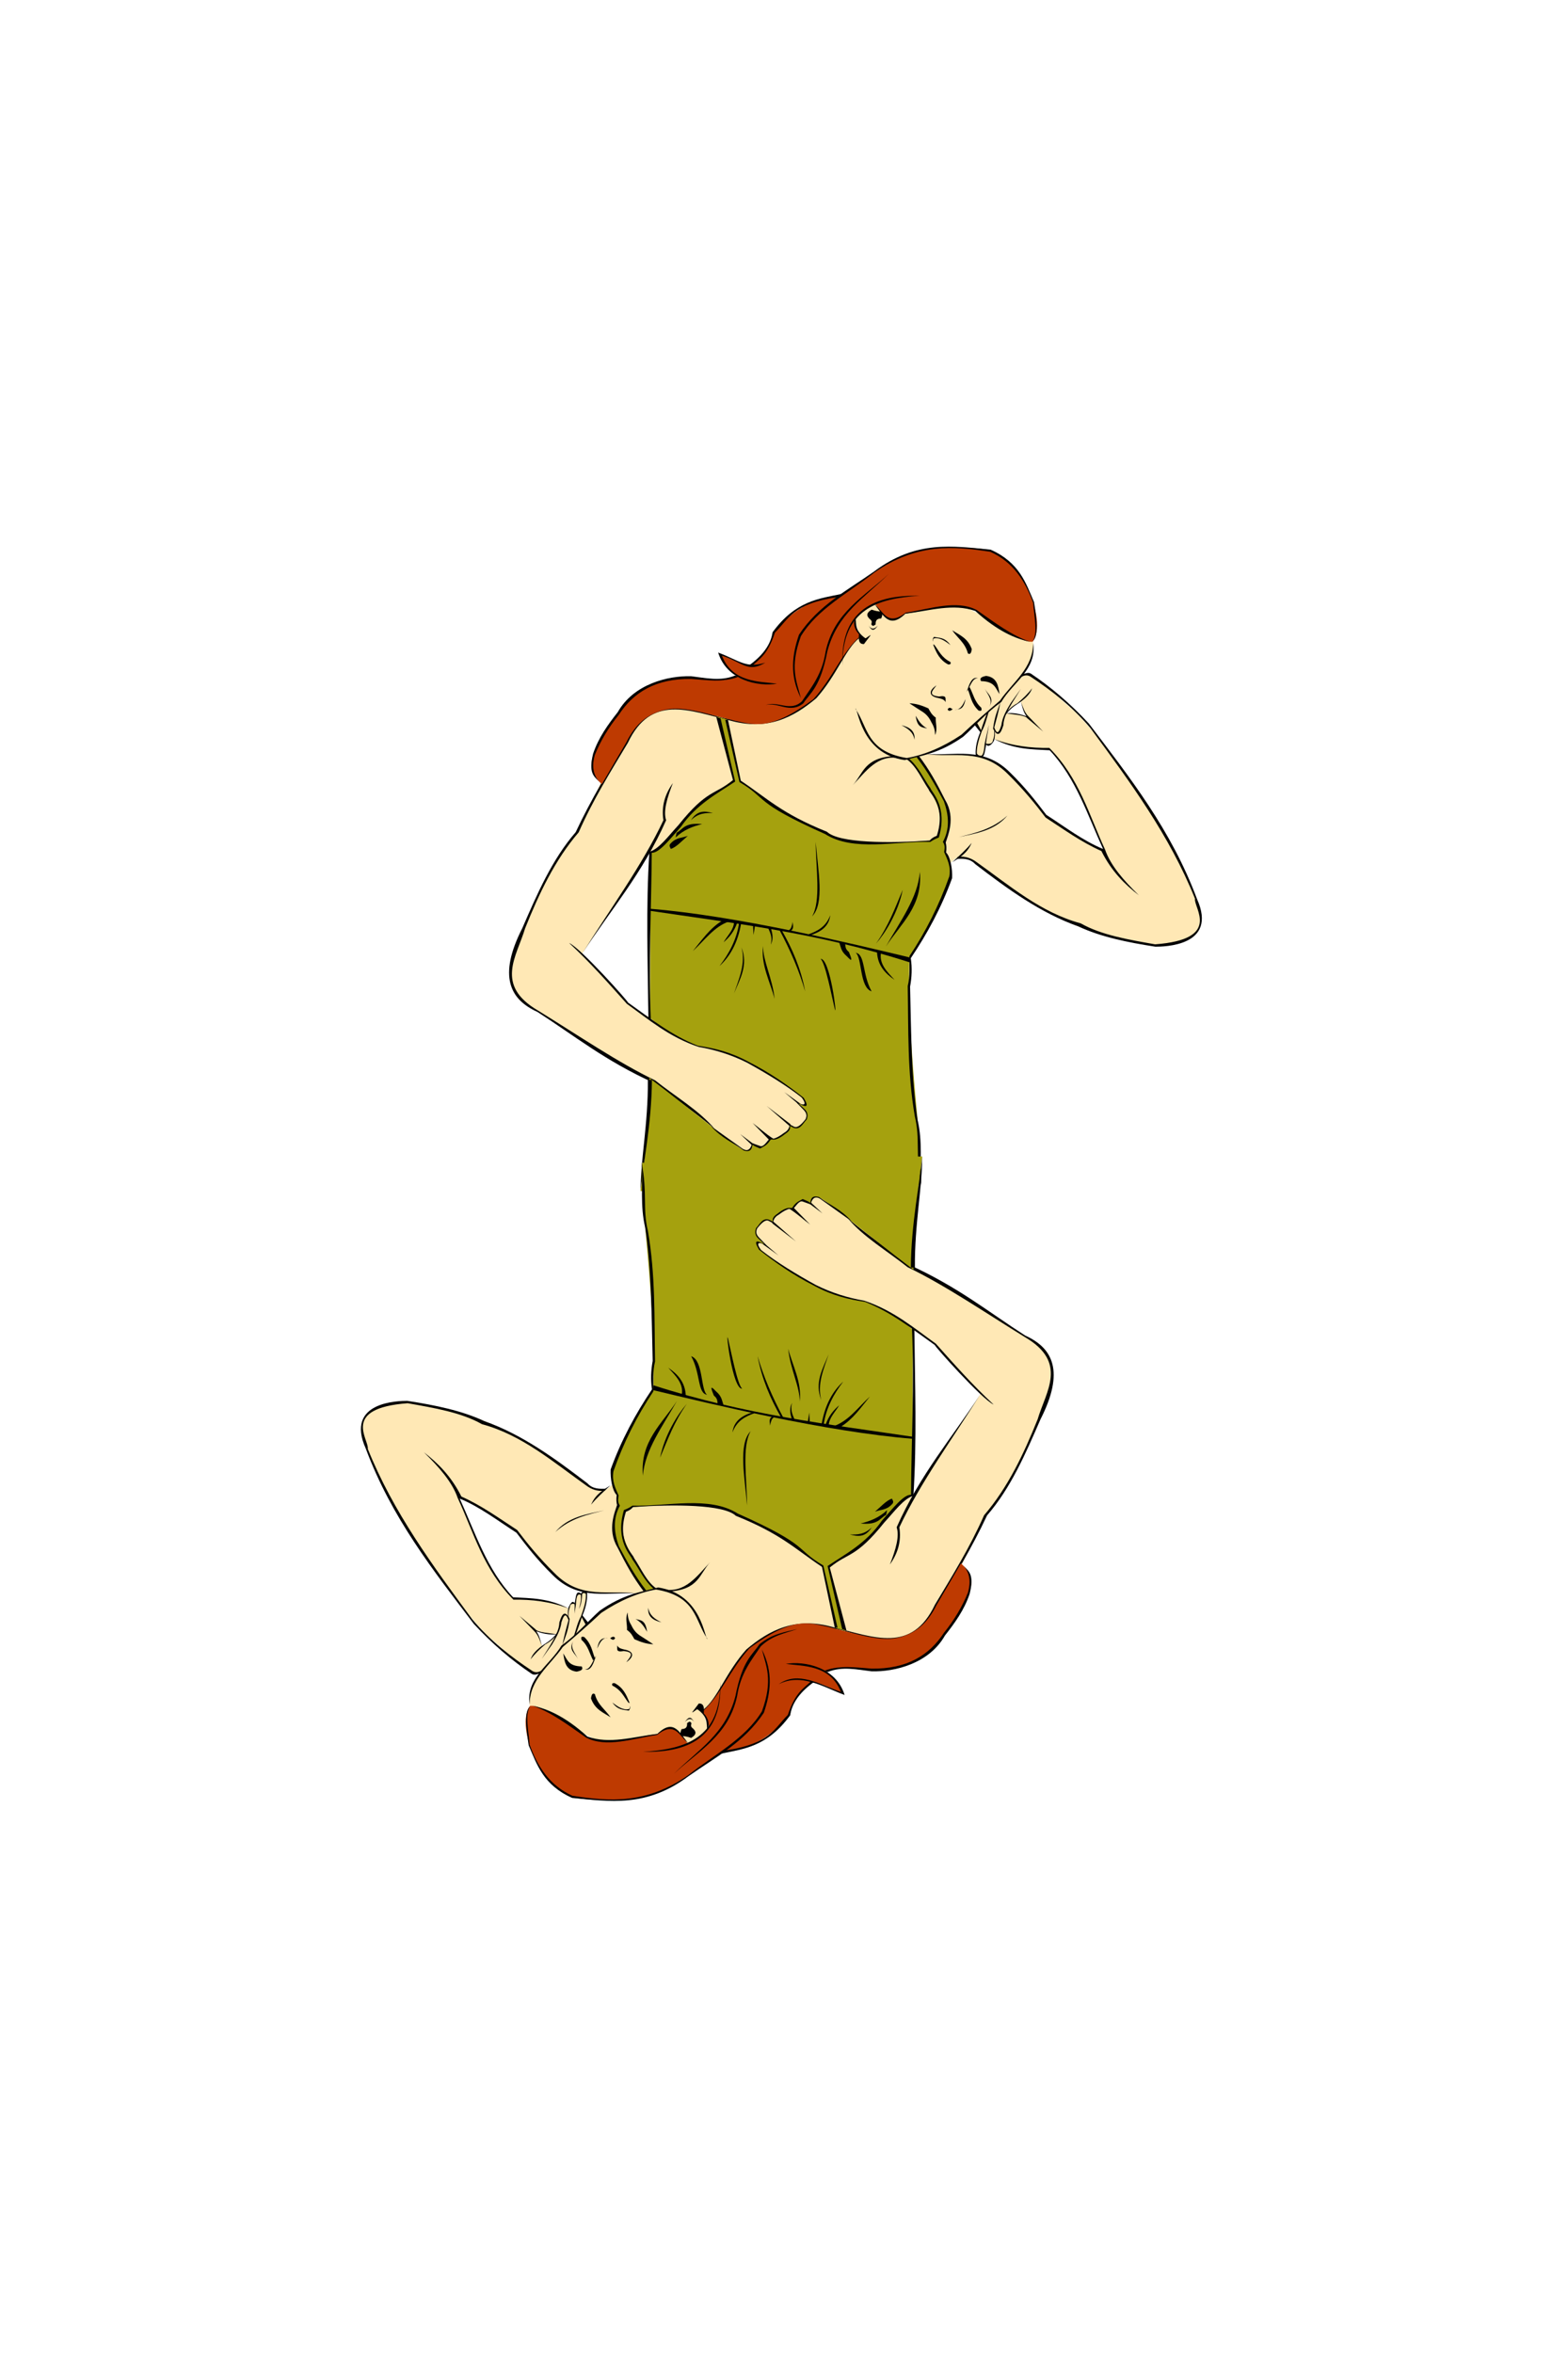 <?xml version="1.0" encoding="UTF-8" standalone="no"?>
<!-- Created with Inkscape (http://www.inkscape.org/) -->

<svg
   xmlns:dc="http://purl.org/dc/elements/1.1/"
   xmlns:cc="http://creativecommons.org/ns#"
   xmlns:rdf="http://www.w3.org/1999/02/22-rdf-syntax-ns#"
   xmlns:svg="http://www.w3.org/2000/svg"
   xmlns="http://www.w3.org/2000/svg"
   xmlns:sodipodi="http://sodipodi.sourceforge.net/DTD/sodipodi-0.dtd"
   xmlns:inkscape="http://www.inkscape.org/namespaces/inkscape"
   id="svg4251"
   version="1.1"
   inkscape:version="0.48.4 r9939"
   width="100.003"
   height="150"
   sodipodi:docname="Autohypnotist.svg">
  <defs
     id="defs4255" />
  <sodipodi:namedview
     pagecolor="#ffffff"
     bordercolor="#666666"
     borderopacity="1"
     objecttolerance="10"
     gridtolerance="10"
     guidetolerance="10"
     inkscape:pageopacity="0"
     inkscape:pageshadow="2"
     inkscape:window-width="1366"
     inkscape:window-height="709"
     id="namedview4253"
     showgrid="false"
     inkscape:zoom="1.84375"
     inkscape:cx="8.5485069"
     inkscape:cy="94.1491"
     inkscape:window-x="0"
     inkscape:window-y="27"
     inkscape:window-maximized="1"
     inkscape:current-layer="g5451"
     fit-margin-top="35"
     fit-margin-left="23.17"
     fit-margin-right="23.17"
     fit-margin-bottom="35" />
  <g
     id="g5451"
     transform="matrix(0.935,0,0,0.935,-438.28,-426.626)">
    <g
       id="g3482"
       transform="matrix(0.085,0,0,0.085,477.673,490.728)">
      <g
         id="g3967">
        <path
           sodipodi:nodetypes="sccccccccccccccccccccccccccccscccccccccccccccc"
           inkscape:connector-curvature="0"
           id="path4919"
           d="m 648,74.812 c -8.529,-0.111 -17.285,3.263 -26.438,12.5 l -23.875,-8.656 c -25.432,-0.618 -23.751,5.525 -16.812,13 l 3.812,11.938 -39.594,54.25 -75.406,10.844 C 432.713,147.565 398.904,146.28 392.5,190.375 l -34,71.594 c -16.337,19.989 -29.425,43.853 -40.656,69.969 -7.486,26.991 -26.679,58.07 4.312,71.594 31.954,19.481 60.07,41.273 96.562,58.031 l 65.781,60.25 c 26.421,-3.031 91.773,13.067 58.719,-50.5 -25.111,-16.967 -37.814,-70.263 -90.875,-38.5 l -53.688,-32.531 -36.344,-40.688 53.625,-81.812 c 14.675,7.084 47.77,-38.017 71.656,-57.031 l 75.5,73.719 67.125,-4.781 26.594,-1.938 c 4.535,-3.627 8.212,-10.075 20.625,-0.844 39.175,27.188 73.1,57.601 142.625,66.188 31.686,-0.382 50.983,-9.827 29.844,-48.812 C 826.036,255.196 797.56,208.161 758.25,165.969 744.338,154.912 731.675,140.079 715.938,134.5 c 7.176,-9.22 9.622,-18.436 7.594,-27.656 l -47.188,-21.688 C 667.042,79.554 657.667,74.939 648,74.812 z m 66.094,82.625 c 1.347,4.012 1.973,7.663 4.719,12.375 -6.033,-2.652 -11.088,-2.367 -16.406,-2.875 2.575,-4.676 7.447,-6.727 11.688,-9.5 z m -35.281,17.469 3.469,5.75 c -1.699,6.646 -4.656,13.292 -4.031,19.938 l -40.281,-0.781 c 13.213,-4.339 28.649,-12.426 40.844,-24.906 z m 14,12.75 c 14.383,7.296 29.555,5.949 43.938,7.75 13.894,14.718 27.268,35.286 43.906,81.312 -18.762,-7.705 -31.577,-17.834 -46.219,-27.219 -16.912,-16.839 -26.938,-41.36 -53.594,-48.438 5.437,2.941 3.912,-6.239 5.115,-9.571 4.107,1.255 5.844,-1.755 6.853,-3.835 z"
           style="fill:#ffe8b5;fill-opacity:1;stroke:none" />
        <path
           sodipodi:nodetypes="cccccccccccccccccc"
           inkscape:connector-curvature="0"
           id="path4827"
           d="m 584.07,104.097 c -10.419,8.554 -21.81,33.554 -35.287,47.748 -37.355,31.731 -48.56,20.992 -67.146,19.516 -16.449,0.903 -60.095,-30.62 -83.806,16.842 -15.27,26.697 -27.999,46.717 -40.835,74.1 -19.02,21.93 -30.929,49.55 -42.896,77.122 -19.426,38.185 -10.106,57.04 12.273,67.115 29.935,19.233 54.215,39.219 93.961,57.144 16.288,12.273 33.948,24.545 48.304,36.817 -12.333,-14.86 -31.739,-26.183 -47.92,-39.119 -29.646,-14.2 -62.346,-36.542 -93.961,-55.993 -35.018,-20.436 -17.01,-43.479 -10.355,-65.965 11.21,-27.935 23.893,-54.799 42.984,-77.003 11.667,-26.418 25.722,-48.855 39.472,-71.801 18.601,-39.184 48.862,-26.017 81.497,-18.025 30.246,8.622 51.217,-2.114 69.8,-17.833 16.458,-18.445 23.202,-39.366 34.325,-48.131 z"
           style="fill:#000000;fill-opacity:1;stroke:none" />
        <g
           id="g4930">
          <path
             style="fill:#be3a01;fill-opacity:1;stroke:none"
             d="m 723.816,109.433 c -9.509,1.528 -34.38,-16.313 -46.392,-25.908 -20.698,-6.358 -37.438,1.533 -55.864,3.353 -12.591,10.202 -18.268,1.636 -23.864,-7.15 -6.997,1.367 -12.686,6.003 -17.641,12.475 1.197,4.276 1.612,8.682 5.709,12.475 -14.889,12.826 -22.253,33.633 -38.032,50.983 -34.897,25.996 -48.032,20.286 -63.233,17.23 -24.621,-6.122 -42.971,-12.52 -58.046,-8.222 -11.328,3.23 -21.053,9.896 -28.893,25.704 L 378.001,223.748 c -14.688,-12.285 -6.094,-24.445 -2.679,-32.833 33.208,-61.805 67.141,-51.102 78.644,-52.61 10.508,0.294 22.564,5.064 31.682,-1.594 -6.652,-5.435 -10.42,-11.061 -12.475,-16.688 8.603,2.84 15.085,7.441 24.275,8.519 14.208,-9.521 16.092,-18.055 17.805,-26.576 12.444,-13.113 26.329,-26.656 54.177,-29.831 8.7,-3.962 32.701,-25.38 56.567,-33.647 16.45,-4.554 36.791,-6.127 61.122,-2.851 25.768,3.876 49.209,56.381 36.695,73.796 z"
             id="path4917"
             inkscape:connector-curvature="0"
             sodipodi:nodetypes="ccccccccscccccccccccc" />
          <path
             style="fill:#a5a10e;fill-opacity:1;stroke:none"
             d="m 470.78,169.763 13.017,50.441 c -16.736,12.407 -36.843,24.567 -43.739,37.694 -7.813,8.153 -16.095,20.992 -22.973,19.798 -0.268,47.839 -0.248,77.49 -0.516,133.466 5.622,4.75 19.777,16.844 38.874,23.043 8.477,0.512 17.252,3.972 26.234,6.415 17.324,8.093 34.285,16.807 45.698,25.781 8.168,6.422 14.239,10.359 13.868,13.995 -0.279,2.731 -3.057,0.016 -7.63,-2.268 7.983,6.474 11.222,12.158 6.513,16.581 -3.723,3.497 -7.205,6.572 -11.348,2.323 0.295,3.079 -1.336,5.747 -5.394,7.921 -3.804,2.972 -8.451,4.715 -11.722,2.345 1.548,2.71 -2.056,6.639 -5.804,7.674 -1.515,0.418 -2.038,-0.447 -8.179,-3.454 1.714,4.782 -0.122,6.631 -6.081,5.546 -4.584,-0.835 -37.451,-28.857 -75.532,-57.665 L 416,471.322 c -0.757,32.48 -4.662,60.898 -7.012,78.909 l 224.763,-5.109 c 2.728,-28.243 -10.981,-103.091 -8.937,-182.275 8.994,-11.098 17.924,-26.877 23.791,-42.198 6.207,-16.207 14.128,-29.404 5.497,-40.785 l -1.085,-10.847 c 5.113,-11.911 5.954,-23.749 -2.55,-36.332 -6.226,-9.213 -10.842,-20.589 -18.06,-30.922 l -8.678,1.627 c 5.181,5.887 11.298,13.438 16.015,22.437 6.021,11.484 13.673,21.882 7.849,40.479 l -6.508,2.712 c -30.643,1.956 -63.076,6.246 -82.441,-6.508 -29.538,-9.596 -49.319,-25.697 -69.966,-41.22 L 478.756,172.031 z"
             id="path4915"
             inkscape:connector-curvature="0"
             sodipodi:nodetypes="cccccccsscscccscscccccsccsccscccccc" />
          <path
             style="fill:#000000;fill-opacity:1;stroke:none"
             d="m 724.068,110.644 c 3.209,21.274 -16.477,31.703 -25.492,47.186 -12.775,9.258 -21.168,19.452 -30.644,27.932 -19.226,13.412 -32.492,14.906 -46.915,18.712 -35.711,-5.211 -37.441,-42.424 -39.593,-41.22 10.167,14.669 8.645,34.151 41.22,39.593 14.644,-2.574 29.288,-8.906 43.932,-18.712 11.223,-10.506 21.112,-19.013 30.915,-27.39 10.282,-14.927 26.674,-25.985 26.576,-46.102 z"
             id="path4261"
             inkscape:connector-curvature="0"
             sodipodi:nodetypes="ccccccccc" />
          <path
             style="fill:#000000;fill-opacity:1;stroke:none"
             d="m 653.966,157.966 c -1.866,-2.612 -3.519,-2.555 -5.831,-3.254 -8.391,-1.492 -7.696,-6.147 -1.627,-10.169 -2.569,3.705 -7.791,7.999 2.034,8.949 7.104,-1.218 4.711,1.992 5.424,4.475 z"
             id="path4771"
             inkscape:connector-curvature="0"
             sodipodi:nodetypes="ccccc" />
          <path
             style="fill:#000000;fill-opacity:1;stroke:none"
             d="m 655.458,163.797 c 0.632,1.268 1.643,1.848 4.068,-0.136 -1.299,-0.47 -2.438,-2.387 -4.068,0.136 z"
             id="path4773"
             inkscape:connector-curvature="0"
             sodipodi:nodetypes="ccc" />
          <path
             style="fill:#000000;fill-opacity:1;stroke:none"
             d="m 671.729,118.915 c 1.308,0.746 2.525,0.859 3.119,-3.39 -3.161,-8.966 -9.843,-11.33 -15.729,-15.186 4.224,6.168 10.397,10.062 12.61,18.576 z"
             id="path4775"
             inkscape:connector-curvature="0"
             sodipodi:nodetypes="cccc" />
          <path
             style="fill:#000000;fill-opacity:1;stroke:none"
             d="m 682.305,141.153 c -0.935,-1.671 -1.065,-3.247 4.068,-4.203 8.748,1.116 9.728,7.882 10.712,14.644 -3.203,-4.894 -4.005,-10.252 -14.78,-10.441 z"
             id="path4777"
             inkscape:connector-curvature="0"
             sodipodi:nodetypes="cccc" />
          <path
             style="fill:#000000;fill-opacity:1;stroke:none"
             d="M 571.119,128.542 C 569.488,92.082 587.765,72.265 630.237,72.678 l 2.712,0 c -33.827,2.1 -62.322,10.866 -61.831,55.864 z"
             id="path4779"
             inkscape:connector-curvature="0"
             sodipodi:nodetypes="cccc" />
          <path
             style="fill:#000000;fill-opacity:1;stroke:none"
             d="m 581.601,90.523 c 0.604,4.975 -0.628,10.239 7.8,16.196 0.498,0.352 3.714,-2.746 4.281,-2.389 l -5.369,7.095 c -4.464,0.176 -4.243,-4.018 -4.027,-8.054 -3.738,-3.534 -5.076,-9.824 -2.685,-12.848 z"
             id="path4781"
             inkscape:connector-curvature="0"
             sodipodi:nodetypes="cscccc" />
          <path
             style="fill:#000000;fill-opacity:1;stroke:none"
             d="m 537.689,154.762 c -3.251,-13.323 -9.272,-24.11 0,-49.665 13.365,-21.964 38.17,-34.647 58.678,-50.816 34.37,-24.103 64.035,-21.384 93.386,-16.875 18.139,8.146 27.896,23.217 34.325,41.036 0.849,11.115 3.958,24.285 -0.384,30.681 4.963,-4.204 3.202,-17.533 1.151,-31.257 -6.698,-15.707 -11.891,-31.916 -34.9,-42.187 -29.917,-2.814 -59.51,-7.941 -93.386,17.45 -21.378,15.073 -44.76,27.141 -60.404,50.816 -5.527,16.106 -7.666,32.679 1.534,50.816 z"
             id="path4783"
             inkscape:connector-curvature="0"
             sodipodi:nodetypes="ccccccccccc" />
          <path
             style="fill:#000000;fill-opacity:1;stroke:none"
             d="m 679.781,138.846 c -4.91,-1.738 -7.021,4.886 -9.013,10.93 3.016,-4.729 4.619,-11.37 9.013,-10.93 z"
             id="path4785"
             inkscape:connector-curvature="0"
             sodipodi:nodetypes="ccc" />
          <path
             style="fill:#000000;fill-opacity:1;stroke:none"
             d="m 661.181,164.158 c 5.528,0.143 7.437,-6.313 8.629,-8.629 -1.617,9.175 -5.31,7.969 -8.629,8.629 z"
             id="path4787"
             inkscape:connector-curvature="0"
             sodipodi:nodetypes="ccc" />
          <path
             style="fill:#000000;fill-opacity:1;stroke:none"
             d="m 657.729,125.807 c -7.433,-3.751 -9.132,-8.935 -12.848,-13.615 -0.764,-0.602 -1.326,-0.902 -0.575,0.767 2.293,5.607 4.709,11.16 11.505,14.765 2.114,0.246 2.346,-0.638 1.918,-1.918 z"
             id="path4789"
             inkscape:connector-curvature="0"
             sodipodi:nodetypes="ccccc" />
          <path
             style="fill:#000000;fill-opacity:1;stroke:none"
             d="m 643.539,109.315 c 0.229,-0.862 -0.231,-1.862 1.151,-2.493 5.019,-0.731 9.016,2.367 13.04,5.369 -4.783,-6.459 -8.927,-5.567 -13.231,-6.52 -0.83,1.112 -1.397,2.277 -0.959,3.643 z"
             id="path4791"
             inkscape:connector-curvature="0"
             sodipodi:nodetypes="ccccc" />
          <path
             style="fill:#000000;fill-opacity:1;stroke:none"
             d="m 673.085,145.898 c 2.964,5.553 3.827,11.631 9.356,16.542 0.461,1.689 0.576,3.11 -2.169,2.305 -6.003,-5.74 -6.26,-11.48 -8.678,-17.22 z"
             id="path4793"
             inkscape:connector-curvature="0"
             sodipodi:nodetypes="ccccc" />
          <path
             style="fill:#000000;fill-opacity:1;stroke:none"
             d="m 592.915,91.29 c -2.267,-2.18 -3.302,-4.498 1.534,-7.479 3.458,1.235 5.423,1.351 7.479,1.534 1.076,0.764 1.744,2.26 0.192,5.561 -2.588,0.061 -4.685,0.797 -4.41,4.794 -1.093,0.462 -2.027,2.191 -3.452,0 -0.072,-1.376 1.348,-2.379 -1.342,-4.41 z"
             id="path4795"
             inkscape:connector-curvature="0"
             sodipodi:nodetypes="ccccccc" />
          <path
             style="fill:#000000;fill-opacity:1;stroke:none"
             d="m 592,96.542 c 1.968,2.988 3.634,5.827 7.458,0 -2.655,3.052 -5.164,3.452 -7.458,0 z"
             id="path4797"
             inkscape:connector-curvature="0"
             sodipodi:nodetypes="ccc" />
          <path
             style="fill:#000000;fill-opacity:1;stroke:none"
             d="m 721.627,109.559 c -10.991,-2.185 -25.749,-8.108 -43.932,-24.678 -17.729,-6.28 -36.399,-0.254 -56.136,2.169 -13.392,13.056 -18.124,0.134 -24.678,-7.322 6.972,4.97 10.035,18.084 24.949,6.508 19.65,-2.991 40.652,-10.577 56.949,-2.169 14.09,9.841 28.064,20.499 42.847,25.492 z"
             id="path4799"
             inkscape:connector-curvature="0"
             sodipodi:nodetypes="ccccccc" />
          <path
             style="fill:#000000;fill-opacity:1;stroke:none"
             d="m 618.305,176.542 c 6.547,1.47 11.222,4.437 10.576,11.661 -0.908,-6.068 -5.374,-9.171 -10.576,-11.661 z"
             id="path4801"
             inkscape:connector-curvature="0"
             sodipodi:nodetypes="ccc" />
          <path
             style="fill:#000000;fill-opacity:1;stroke:none"
             d="m 624.814,158.915 c 3.889,2.623 7.291,4.759 10.847,7.051 3.662,2.455 5.535,5.507 7.051,8.678 2.004,3.254 2.714,6.508 2.642,9.763 2.289,-4.655 0.276,-9.311 0.612,-13.966 -3.505,-2.486 -4.532,-4.972 -5.966,-7.458 -5.514,-2.448 -9.672,-3.786 -15.186,-4.068 z"
             id="path4803"
             inkscape:connector-curvature="0"
             sodipodi:nodetypes="ccccccc" />
          <path
             style="fill:#000000;fill-opacity:1;stroke:none"
             d="m 629.831,168.949 c 1.397,10.297 5.658,8.947 9.22,10.305 -5.592,-3.435 -7.084,-6.87 -9.22,-10.305 z"
             id="path4805"
             inkscape:connector-curvature="0"
             sodipodi:nodetypes="ccc" />
          <path
             style="fill:#000000;fill-opacity:1;stroke:none"
             d="m 685.342,147.283 c 2.287,4.403 8.164,7.371 3.452,14.574 3.373,-5.235 -1.112,-9.815 -3.452,-14.574 z"
             id="path4807"
             inkscape:connector-curvature="0"
             sodipodi:nodetypes="ccc" />
          <path
             style="fill:#000000;fill-opacity:1;stroke:none"
             d="m 608.271,55.051 c -19.401,18.163 -44.035,30.816 -50.712,62.373 -2.814,18.307 -11.325,28.477 -18.983,39.864 -9.236,8.825 -19.17,-0.443 -29.083,2.964 9.946,-2.461 19.534,7.315 30.168,-1.337 5.479,-8.365 13.629,-12.589 19.254,-41.492 7.837,-30.49 30.138,-43.263 49.356,-62.373 z"
             id="path4809"
             inkscape:connector-curvature="0"
             sodipodi:nodetypes="ccccccc" />
          <path
             style="fill:#000000;fill-opacity:1;stroke:none"
             d="m 509.126,126.335 c -15.494,4.838 -20.331,-1.524 -37.804,-8.098 6.864,22.318 32.052,27.539 47.186,24.949 -13.699,-1.881 -35.697,-0.554 -44.203,-22.508 17.202,5.776 20.948,13.983 34.821,5.657 z"
             id="path4811"
             inkscape:connector-curvature="0"
             sodipodi:nodetypes="ccccc" />
          <path
             style="fill:#000000;fill-opacity:1;stroke:none"
             d="m 567.051,73.763 c -36.066,5.309 -39.259,17.726 -50.169,28.475 -6.147,18.317 -12.294,20.795 -18.441,26.847 l -2.712,-0.271 c 11.513,-8.221 17.865,-17.18 19.254,-26.847 18.712,-25.561 37.424,-26.956 56.136,-30.915 z"
             id="path4813"
             inkscape:connector-curvature="0"
             sodipodi:nodetypes="ccccccc" />
          <path
             style="fill:#000000;fill-opacity:1;stroke:none"
             d="m 484.881,136.678 c -11.751,4.795 -23.503,1.922 -35.254,0.542 -18.359,-0.493 -46.006,6.066 -58.847,28.746 -7.914,10.066 -15.445,20.44 -19.797,33.356 -3.908,15.828 0.869,18.232 4.61,22.237 -4.963,-5.948 -5.532,-13.146 -3.254,-21.153 4.341,-10.757 10.576,-21.514 19.254,-32.271 11.703,-17.948 29.582,-29.135 58.034,-28.746 12.565,0.875 25.13,2.997 37.695,-1.627 z"
             id="path4823"
             inkscape:connector-curvature="0"
             sodipodi:nodetypes="cccccccccc" />
          <path
             style="fill:#000000;fill-opacity:1;stroke:none"
             d="m 637.831,199.593 c 22.809,1.824 46.306,-6.678 67.797,14.915 12.222,11.948 20.696,22.961 29.017,33.898 15.284,9.847 29.668,20.886 45.559,27.39 -12.522,-27.418 -21.738,-56.756 -42.847,-79.186 -14.233,-0.811 -28.159,-0.499 -44.475,-8.949 14.734,5.576 29.469,7.243 44.203,7.051 24.205,24.477 31.83,53.83 44.746,81.627 4.324,12.632 14.905,24.695 27.119,36.61 -11.182,-8.685 -21.788,-18.953 -30.102,-35.525 -16.507,-7.358 -30.264,-17.465 -44.746,-26.847 -8.467,-11.185 -17.772,-22.537 -29.831,-34.441 -21.573,-22.16 -44.22,-13.155 -66.441,-16.542 z"
             id="path4825"
             inkscape:connector-curvature="0"
             sodipodi:nodetypes="ccccccccccccc" />
          <path
             style="fill:#000000;fill-opacity:1;stroke:none"
             d="m 697.763,158.102 c -1.345,7.795 -3.545,15.102 -4.881,20.203 1.563,4.076 3.066,6.594 5.695,-1.763 0.7,-6.195 4.053,-12.058 7.593,-17.898 l 8.136,-11.39 -6.78,10.847 c -3.692,6.147 -7.178,12.294 -7.322,18.441 -0.858,2.295 -3.382,12.628 -8.271,2.712 1.355,-10.368 3.514,-14.311 5.831,-21.153 z"
             id="path4829"
             inkscape:connector-curvature="0"
             sodipodi:nodetypes="ccccccccc" />
          <path
             style="fill:#000000;fill-opacity:1;stroke:none"
             d="m 701.966,168.271 c 2.732,-3.957 6.401,-6.978 10.576,-9.492 6.058,-4.079 9.533,-8.053 10.712,-11.932 -3.106,4.229 -7.25,8.199 -11.797,12.068 -3.902,2.034 -6.898,4.747 -9.356,7.864 z"
             id="path4831"
             inkscape:connector-curvature="0"
             sodipodi:nodetypes="cccccc" />
          <path
             style="fill:#000000;fill-opacity:1;stroke:none"
             d="m 714.305,157.831 c 1.121,3.842 1.663,7.684 4.475,11.525 -8.187,-2.927 -12.511,-2.692 -16.814,-2.441 5.879,1.015 15.642,1.373 17.492,4.068 l 12.746,10.712 -11.797,-12.203 c -3.343,-3.102 -4.458,-7.54 -6.102,-11.661 z"
             id="path4833"
             inkscape:connector-curvature="0"
             sodipodi:nodetypes="ccccccc" />
          <path
             style="fill:#000000;fill-opacity:1;stroke:none"
             d="m 693.017,180.61 c 0.708,2.712 0.464,5.424 -0.271,8.136 -1.582,3.255 -4.759,5.765 -6.34,3.264 -1.537,7.777 -1.394,13.379 -8.439,8.126 -0.338,-6.225 1.291,-12.668 4.203,-19.254 1.396,-4.836 3.291,-9.672 5.017,-14.508 l 1.356,-0.949 c -1.728,5.447 -2.973,11.216 -5.695,16 -2.575,6.959 -4.242,13.105 -3.932,17.898 5.173,5.958 5.908,-3.43 6.26,-7.991 1.922,-0.182 6.169,1.39 6.757,-3.128 1.281,-3.073 0.913,-6.147 0.814,-9.22 l 0.814,1.763 z"
             id="path4835"
             inkscape:connector-curvature="0"
             sodipodi:nodetypes="cccccccccccccc" />
          <path
             style="fill:#000000;fill-opacity:1;stroke:none"
             d="m 685.176,192.115 c 0.158,-2.576 3.101,-13.329 3.259,-15.906 0.122,2.696 -2.511,13.668 -2.107,16.041 z"
             id="path4839"
             inkscape:connector-curvature="0"
             sodipodi:nodetypes="cccc" />
          <path
             style="fill:#000000;fill-opacity:1;stroke:none"
             d="m 682.082,182.567 -5.177,-6.52 2.109,-1.534 3.643,6.712 z"
             id="path4841"
             inkscape:connector-curvature="0" />
          <path
             style="fill:#000000;fill-opacity:1;stroke:none"
             d="m 659.254,286.373 c 4.895,-3.11 11.945,-6.819 15.458,-15.458 -3.386,4.384 -10.285,10.717 -15.458,15.458 z"
             id="path4843"
             inkscape:connector-curvature="0"
             sodipodi:nodetypes="ccc" />
          <path
             style="fill:#000000;fill-opacity:1;stroke:none"
             d="m 663.864,282.034 c 6.195,-0.593 10.882,1.329 14.915,4.339 26.521,18.839 51.541,40.491 83.525,49.085 16.548,9.421 38.19,13.02 59.661,16.814 53.898,-4.013 30.773,-29.257 32,-36.61 -20.361,-50.765 -52.158,-93.667 -83.797,-136.678 -14.422,-17.168 -30.973,-30.078 -48.271,-41.492 -2.352,-1.432 -4.88,-1.28 -7.593,0.542 l 1.898,-2.712 c 0.816,0.309 3.399,-1.631 5.966,-0.271 16.254,10.906 31.836,24.168 46.644,40.136 32.62,43.004 66.072,85.128 86.78,140.746 17.053,37.983 -26.885,38.192 -33.356,38.237 -22.305,-3.446 -43.823,-7.811 -61.831,-16.271 C 730.103,327.187 703.734,307.952 677.695,288 c -4.574,-4.866 -9.914,-4.363 -15.186,-4.339 z"
             id="path4845"
             inkscape:connector-curvature="0"
             sodipodi:nodetypes="ccccccccccccccccc" />
          <path
             style="fill:#000000;fill-opacity:1;stroke:none"
             d="m 434.983,222.915 c -4.775,12.112 -7.839,22.76 -5.424,29.831 -18.894,42.665 -44.506,71.893 -67.254,106.847 22.193,-35.554 48.045,-70.65 65.085,-106.847 -1.778,-11.51 1.428,-21.208 7.593,-29.831 z"
             id="path4847"
             inkscape:connector-curvature="0"
             sodipodi:nodetypes="ccccc" />
          <path
             style="fill:#000000;fill-opacity:1;stroke:none"
             d="m 351.729,351.186 c 9.698,4.499 47.766,47.265 47.186,47.729 17.824,12.611 34.708,26.322 56.136,34.712 12.684,1.893 25.7,4.782 40.407,12.746 17.841,9.069 31.708,18.933 44.475,29.017 5.239,8.768 0.999,7.155 -4.339,4.339 l 5.424,5.153 c 2.167,2.24 2.441,4.901 1.356,7.864 -3.05,3.03 -4.941,8.377 -10.305,6.78 l -3.254,-1.627 c 0.953,2.772 -1.205,4.8 -3.797,6.508 -4.51,3.696 -8.684,5.421 -11.39,4.068 -3.007,5.303 -5.818,5.844 -8.678,7.593 -3.398,-1.548 -4.468,-1.732 -6.102,-3.119 -0.387,3.5 -1.525,6.249 -6.915,4.746 -8.77,-6.493 -17.879,-9.936 -26.305,-19.525 l 25.273,18.056 c 4.276,2.697 6.461,0.214 7.767,-4.447 l 6.423,2.338 c 2.698,0.775 4.923,-3.18 7.287,-5.753 3.304,0.586 7.311,-1.411 11.697,-4.794 2.977,-1.58 4.518,-3.877 4.602,-6.903 l 3.643,1.918 c 2.698,1.334 5.901,-1.939 9.204,-6.136 1.432,-3.436 0.262,-5.245 -1.151,-6.903 l -6.136,-6.328 c 5.331,2.19 9.005,2.888 4.219,-4.027 -13.168,-10.214 -28.2,-19.309 -43.913,-27.997 -12.748,-6.385 -25.821,-10.402 -38.927,-12.656 -23.54,-7.868 -39.8,-21.804 -57.527,-34.516 -14.719,-16.425 -29.174,-32.902 -46.36,-48.834 z"
             id="path4849"
             inkscape:connector-curvature="0"
             sodipodi:nodetypes="ccccccccccccccccccccccccccccccc" />
          <path
             style="fill:#000000;fill-opacity:1;stroke:none"
             d="m 499.254,512.136 -10.169,-7.593 9.492,8.949 z"
             id="path4851"
             inkscape:connector-curvature="0" />
          <path
             style="fill:#000000;fill-opacity:1;stroke:none"
             d="m 515.797,508.339 c -6.323,-3.916 -11.382,-8.757 -16.814,-12.746 l 13.424,13.695 z"
             id="path4853"
             inkscape:connector-curvature="0"
             sodipodi:nodetypes="cccc" />
          <path
             style="fill:#000000;fill-opacity:1;stroke:none"
             d="m 529.356,496.542 -18.983,-14.508 18.576,16.271 z"
             id="path4855"
             inkscape:connector-curvature="0" />
          <path
             style="fill:#000000;fill-opacity:1;stroke:none"
             d="m 537.492,480.271 -13.153,-9.492 10.712,9.085 z"
             id="path4857"
             inkscape:connector-curvature="0" />
          <path
             style="fill:#000000;fill-opacity:1;stroke:none"
             d="m 415.347,411.526 c -0.486,-44.488 -2.098,-88.976 0.767,-133.463 7.798,-2.19 15.596,-13.146 23.394,-21.477 22.898,-28.666 29.147,-24.034 43.721,-36.05 l -13.423,-50.624 3.452,1.151 11.697,50.624 c -14.236,9.66 -30.743,17.912 -43.583,36.397 -8.381,9.319 -17.38,21.112 -23.34,20.747 -0.325,44.574 -2.734,87.898 -0.767,133.847 z"
             id="path4859"
             inkscape:connector-curvature="0"
             sodipodi:nodetypes="ccccccccccc" />
          <path
             style="fill:#000000;fill-opacity:1;stroke:none"
             d="m 477.017,172.203 11.39,49.898 c 23.404,13.835 10.279,15.622 68.703,41.683 22.763,14.414 56.273,5.605 84.517,6.317 1.653,-1.175 3.606,-2.35 6.78,-3.525 7.291,-24.914 -5.626,-36.044 -6.78,-39.593 -5.561,-7.737 -9.257,-16.795 -17.085,-23.626 l -2.011,0.397 c 7.96,5.648 12.06,15.928 17.739,24.314 0.573,2.983 14.267,13.546 6.508,37.153 -1.898,0.764 -3.797,1.534 -5.695,3.797 -32.158,2.246 -72.868,2.183 -82.493,-7.051 -36.314,-14.563 -47.668,-26.672 -69.1,-40.949 l -10.305,-48.814 z"
             id="path4863"
             inkscape:connector-curvature="0"
             sodipodi:nodetypes="ccccccccccccccc" />
          <path
             style="fill:#000000;fill-opacity:1;stroke:none"
             d="m 664.136,266.305 c 14.367,-3.055 29.146,-5.22 39.322,-17.356 -12.147,11.069 -25.771,14.01 -39.322,17.356 z"
             id="path4865"
             inkscape:connector-curvature="0"
             sodipodi:nodetypes="ccc" />
          <path
             style="fill:#000000;fill-opacity:1;stroke:none"
             d="m 630.508,202.034 c 8.946,11.517 15.529,23.507 21.966,35.525 3.942,11.064 4.926,21.976 -0.814,32.542 2.222,3.476 1.179,5.646 1.019,8.168 2.488,5.804 5.572,11.235 4.134,19.493 -8.079,22.886 -18.807,44.182 -32,64 -0.087,7.992 0.611,15.984 -1.37,23.977 0.612,34.855 -0.356,69.71 5.709,104.566 4.483,18.802 0.198,30.066 5.141,55.247 -1.26,-19.058 1.242,-34.637 -2.971,-52.535 -5.049,-32.548 -5.079,-70.115 -5.997,-106.794 1.362,-7.377 1.764,-14.946 0.573,-22.834 13.15,-19.529 24.59,-40.578 33.145,-64.192 0.372,-7.305 -1.314,-17.196 -4.814,-20.546 0.474,-3.704 0.193,-5.916 -0.305,-8.059 1.478,-4.876 8.244,-19.631 -0.272,-33.807 -7.22,-14.383 -12.815,-24.476 -21.027,-35.342 z"
             id="path4867"
             inkscape:connector-curvature="0"
             sodipodi:nodetypes="cccccccccccccccccc" />
          <path
             style="fill:#000000;fill-opacity:1;stroke:none"
             d="m 414.915,461.017 c 0.293,35.186 -6.071,65.354 -5.782,88.645 1.729,-20.892 8.725,-52.029 9.036,-88.645 z"
             id="path4869"
             inkscape:connector-curvature="0"
             sodipodi:nodetypes="cccc" />
          <path
             style="fill:#000000;fill-opacity:1;stroke:none"
             d="m 415.731,325.235 c 68.126,10.2 135.042,17.574 209.016,41.42 l 0.384,-3.835 C 578.876,351.791 485.914,329.202 416.114,323.701 z"
             id="path4871"
             inkscape:connector-curvature="0"
             sodipodi:nodetypes="ccccc" />
          <path
             style="fill:#000000;fill-opacity:1;stroke:none"
             d="m 633.184,294.17 c 2.397,27.592 -15.457,41.683 -27.23,59.828 11.073,-19.743 25.683,-39.133 27.23,-59.828 z"
             id="path4873"
             inkscape:connector-curvature="0"
             sodipodi:nodetypes="ccc" />
          <path
             style="fill:#000000;fill-opacity:1;stroke:none"
             d="m 449.48,252.75 c 5.881,-5.814 11.761,-5.961 17.642,-5.753 -6.236,-1.638 -12.41,-2.649 -17.642,5.753 z"
             id="path4875"
             inkscape:connector-curvature="0"
             sodipodi:nodetypes="ccc" />
          <path
             style="fill:#000000;fill-opacity:1;stroke:none"
             d="m 437.208,266.557 c 6.136,-5.998 13.982,-9.054 21.285,-10.738 -14.332,-1.438 -15.287,4.201 -20.518,6.903 z"
             id="path4877"
             inkscape:connector-curvature="0"
             sodipodi:nodetypes="cccc" />
          <path
             style="fill:#000000;fill-opacity:1;stroke:none"
             d="m 433.564,270.967 c -2.26,1.964 -0.83,3.313 -0.192,4.794 4.538,-1.55 9.077,-6.67 13.615,-10.547 -4.474,1.86 -8.949,1.114 -13.423,5.753 z"
             id="path4879"
             inkscape:connector-curvature="0"
             sodipodi:nodetypes="cccc" />
          <path
             style="fill:#000000;fill-opacity:1;stroke:none"
             d="m 619.39,308.61 c -3.737,18.345 -14.053,34.753 -21.424,43.119 10.199,-14.373 15.352,-28.746 21.424,-43.119 z"
             id="path4881"
             inkscape:connector-curvature="0"
             sodipodi:nodetypes="ccc" />
          <path
             style="fill:#000000;fill-opacity:1;stroke:none"
             d="m 488.136,334.915 c -1.814,13.272 -8.169,25.024 -15.729,34.712 8.49,-7.671 14.647,-18.55 17.356,-34.169 z"
             id="path4883"
             inkscape:connector-curvature="0"
             sodipodi:nodetypes="cccc" />
          <path
             style="fill:#000000;fill-opacity:1;stroke:none"
             d="m 490.034,354.712 c 3.49,12.792 -1.822,24.784 -5.966,36.881 4.718,-11.566 11.585,-22.559 5.966,-36.881 z"
             id="path4885"
             inkscape:connector-curvature="0"
             sodipodi:nodetypes="ccc" />
          <path
             style="fill:#000000;fill-opacity:1;stroke:none"
             d="m 474.576,333.288 c -9.942,6.058 -16.379,15.621 -23.593,24.407 9.401,-8.588 17.274,-19.85 29.288,-23.864 z"
             id="path4887"
             inkscape:connector-curvature="0"
             sodipodi:nodetypes="cccc" />
          <path
             style="fill:#000000;fill-opacity:1;stroke:none"
             d="m 484.068,334.102 c -0.016,6.33 -5.301,11.117 -8.407,16.542 4.578,-3.971 8.694,-8.712 11.119,-16.271 z"
             id="path4889"
             inkscape:connector-curvature="0"
             sodipodi:nodetypes="cccc" />
          <path
             style="fill:#000000;fill-opacity:1;stroke:none"
             d="m 499.337,337.891 0.384,6.903 1.151,-7.67 z"
             id="path4891"
             inkscape:connector-curvature="0" />
          <path
             style="fill:#000000;fill-opacity:1;stroke:none"
             d="m 507.391,353.615 c -2.073,14.961 5.991,29.535 9.204,42.378 -1.674,-16.502 -9.463,-30.564 -9.204,-42.378 z"
             id="path4893"
             inkscape:connector-curvature="0"
             sodipodi:nodetypes="ccc" />
          <path
             style="fill:#000000;fill-opacity:1;stroke:none"
             d="m 568.37,350.355 c 1.222,3.452 1.406,6.903 4.986,10.355 2.394,1.911 7.603,9.078 2.876,-2.301 -3.317,-2.683 -2.585,-4.692 -3.068,-6.903 z"
             id="path4895"
             inkscape:connector-curvature="0"
             sodipodi:nodetypes="ccccc" />
          <path
             style="fill:#000000;fill-opacity:1;stroke:none"
             d="m 522.54,341.342 c 8.119,14.317 15.058,29.813 18.601,48.706 -4.767,-16.491 -11.854,-32.982 -20.71,-49.474 z"
             id="path4897"
             inkscape:connector-curvature="0"
             sodipodi:nodetypes="cccc" />
          <path
             style="fill:#000000;fill-opacity:1;stroke:none"
             d="m 511.226,338.658 c 2.368,5.269 3.618,8.427 2.301,13.807 1.613,-3.135 2.259,-7.116 -0.192,-13.807 -0.703,0 -1.406,0 -2.109,0 z"
             id="path4899"
             inkscape:connector-curvature="0"
             sodipodi:nodetypes="cccc" />
          <path
             style="fill:#000000;fill-opacity:1;stroke:none"
             d="m 543.825,344.219 c 7.365,-2.598 14.128,-6.173 17.45,-15.341 -0.826,7.212 -5.266,12.978 -16.299,16.108 z"
             id="path4901"
             inkscape:connector-curvature="0"
             sodipodi:nodetypes="cccc" />
          <path
             style="fill:#000000;fill-opacity:1;stroke:none"
             d="m 527.909,340.959 c 2.134,-0.84 2.602,-3.903 3.26,-6.712 -0.047,2.598 1.421,5.629 -1.918,7.287 z"
             id="path4903"
             inkscape:connector-curvature="0"
             sodipodi:nodetypes="cccc" />
          <path
             style="fill:#000000;fill-opacity:1;stroke:none"
             d="m 549.578,270.2 c 1.857,22.807 7.3,49.344 -2.876,59.637 7.27,-12.384 3.034,-38.432 2.876,-59.637 z"
             id="path4905"
             inkscape:connector-curvature="0"
             sodipodi:nodetypes="ccc" />
          <path
             style="fill:#000000;fill-opacity:1;stroke:none"
             d="m 581.695,359.051 c 5.213,3.653 2.961,27.817 12.746,30.915 -7.596,-13.66 -4.967,-29.688 -12.746,-30.915 z"
             id="path4907"
             inkscape:connector-curvature="0"
             sodipodi:nodetypes="ccc" />
          <path
             style="fill:#000000;fill-opacity:1;stroke:none"
             d="m 553.492,363.932 c 3.798,2.726 9.168,31.159 11.39,40.136 2.276,9.199 -3.587,-40.87 -11.39,-40.136 z"
             id="path4909"
             inkscape:connector-curvature="0"
             sodipodi:nodetypes="csc" />
          <path
             style="fill:#000000;fill-opacity:1;stroke:none"
             d="m 598.78,358.237 3.254,0.542 c -1.763,9.053 4.75,15.443 10.847,21.966 -7.626,-5.162 -13.654,-11.603 -14.102,-22.508 z"
             id="path4911"
             inkscape:connector-curvature="0"
             sodipodi:nodetypes="cccc" />
          <path
             style="fill:#000000;fill-opacity:1;stroke:none"
             d="m 616.982,203.036 -4.761,-1.823 c -23.946,1.618 -24.309,13.939 -32.91,23.454 10.401,-10.791 19.848,-25.155 37.671,-21.631 z"
             id="path4913"
             inkscape:connector-curvature="0"
             sodipodi:nodetypes="cccc" />
        </g>
      </g>
      <g
         id="g3967-3"
         transform="matrix(-1,0,0,-1,1044.111,1072.646)">
        <path
           sodipodi:nodetypes="sccccccccccccccccccccccccccccsccccccccccccccccc"
           inkscape:connector-curvature="0"
           id="path4919-2"
           d="m 648,74.812 c -8.529,-0.111 -17.285,3.263 -26.438,12.5 l -23.875,-8.656 c -25.432,-0.618 -23.751,5.525 -16.812,13 l 3.812,11.938 -39.594,54.25 -75.406,10.844 C 432.713,147.565 398.904,146.28 392.5,190.375 l -34,71.594 c -16.337,19.989 -29.425,43.853 -40.656,69.969 -7.486,26.991 -26.679,58.07 4.312,71.594 31.954,19.481 60.07,41.273 96.562,58.031 l 65.781,60.25 c 26.421,-3.031 91.773,13.067 58.719,-50.5 -25.111,-16.967 -37.814,-70.263 -90.875,-38.5 l -53.688,-32.531 -36.344,-40.688 53.625,-81.812 c 14.675,7.084 47.77,-38.017 71.656,-57.031 l 75.5,73.719 67.125,-4.781 26.594,-1.938 c 4.535,-3.627 8.212,-10.075 20.625,-0.844 39.175,27.188 73.1,57.601 142.625,66.188 31.686,-0.382 50.983,-9.827 29.844,-48.812 C 826.036,255.196 797.56,208.161 758.25,165.969 744.338,154.912 731.675,140.079 715.938,134.5 c 7.176,-9.22 9.622,-18.436 7.594,-27.656 l -47.188,-21.688 C 667.042,79.554 657.667,74.939 648,74.812 z m 66.094,82.625 c 1.347,4.012 1.973,7.663 4.719,12.375 -6.033,-2.652 -11.088,-2.367 -16.406,-2.875 2.575,-4.676 7.447,-6.727 11.688,-9.5 z m -35.281,17.469 3.469,5.75 c -1.699,6.646 -4.656,13.292 -4.031,19.938 l -40.281,-0.781 c 13.213,-4.339 28.649,-12.426 40.844,-24.906 z m 14,12.75 c 14.383,7.296 29.555,5.949 43.938,7.75 13.894,14.718 27.268,35.286 43.906,81.312 C 761.894,269.014 749.08,258.884 734.438,249.5 717.525,232.661 707.5,208.14 680.844,201.062 l 1.719,-1.906 c 3.939,1.609 3.992,-4.058 5.281,-7.375 4.107,1.255 3.959,-2.045 4.969,-4.125 z"
           style="fill:#ffe8b5;fill-opacity:1;stroke:none" />
        <path
           sodipodi:nodetypes="cccccccccccccccccc"
           inkscape:connector-curvature="0"
           id="path4827-5"
           d="m 584.07,104.097 c -10.419,8.554 -21.81,33.554 -35.287,47.748 -37.355,31.731 -48.56,20.992 -67.146,19.516 -16.449,0.903 -60.095,-30.62 -83.806,16.842 -15.27,26.697 -27.999,46.717 -40.835,74.1 -19.02,21.93 -30.929,49.55 -42.896,77.122 -19.426,38.185 -10.106,57.04 12.273,67.115 29.935,19.233 54.215,39.219 93.961,57.144 16.288,12.273 33.948,24.545 48.304,36.817 -12.333,-14.86 -31.739,-26.183 -47.92,-39.119 -29.646,-14.2 -62.346,-36.542 -93.961,-55.993 -35.018,-20.436 -17.01,-43.479 -10.355,-65.965 11.21,-27.935 23.893,-54.799 42.984,-77.003 11.667,-26.418 25.722,-48.855 39.472,-71.801 18.601,-39.184 48.862,-26.017 81.497,-18.025 30.246,8.622 51.217,-2.114 69.8,-17.833 16.458,-18.445 23.202,-39.366 34.325,-48.131 z"
           style="fill:#000000;fill-opacity:1;stroke:none" />
        <g
           id="g4930-8">
          <path
             style="fill:#be3a01;fill-opacity:1;stroke:none"
             d="m 723.816,109.433 c -9.509,1.528 -34.38,-16.313 -46.392,-25.908 -20.698,-6.358 -37.438,1.533 -55.864,3.353 -12.591,10.202 -18.268,1.636 -23.864,-7.15 -6.997,1.367 -12.686,6.003 -17.641,12.475 1.197,4.276 1.612,8.682 5.709,12.475 -14.889,12.826 -22.253,33.633 -38.032,50.983 -34.897,25.996 -48.032,20.286 -63.233,17.23 -24.621,-6.122 -42.971,-12.52 -58.046,-8.222 -11.328,3.23 -21.053,9.896 -28.893,25.704 L 378.001,223.748 c -14.688,-12.285 -6.094,-24.445 -2.679,-32.833 33.208,-61.805 67.141,-51.102 78.644,-52.61 10.508,0.294 22.564,5.064 31.682,-1.594 -6.652,-5.435 -10.42,-11.061 -12.475,-16.688 8.603,2.84 15.085,7.441 24.275,8.519 14.208,-9.521 16.092,-18.055 17.805,-26.576 12.444,-13.113 26.329,-26.656 54.177,-29.831 8.7,-3.962 32.701,-25.38 56.567,-33.647 16.45,-4.554 36.791,-6.127 61.122,-2.851 25.768,3.876 49.209,56.381 36.695,73.796 z"
             id="path4917-9"
             inkscape:connector-curvature="0"
             sodipodi:nodetypes="ccccccccscccccccccccc" />
          <path
             style="fill:#a5a10e;fill-opacity:1;stroke:none"
             d="m 470.78,169.763 13.017,50.441 c -16.736,12.407 -36.843,24.567 -43.739,37.694 -7.813,8.153 -16.095,20.992 -22.973,19.798 -0.268,47.839 -0.248,77.49 -0.516,133.466 5.622,4.75 19.777,16.844 38.874,23.043 8.477,0.512 17.252,3.972 26.234,6.415 17.324,8.093 34.285,16.807 45.698,25.781 8.168,6.422 14.239,10.359 13.868,13.995 -0.279,2.731 -3.057,0.016 -7.63,-2.268 7.983,6.474 11.222,12.158 6.513,16.581 -3.723,3.497 -7.205,6.572 -11.348,2.323 0.295,3.079 -1.336,5.747 -5.394,7.921 -3.804,2.972 -8.451,4.715 -11.722,2.345 1.548,2.71 -2.056,6.639 -5.804,7.674 -1.515,0.418 -2.038,-0.447 -8.179,-3.454 1.714,4.782 -0.122,6.631 -6.081,5.546 -4.584,-0.835 -37.451,-28.857 -75.532,-57.665 L 416,471.322 c -0.757,32.48 -4.662,60.898 -7.012,78.909 l 224.763,-5.109 c 2.728,-28.243 -10.981,-103.091 -8.937,-182.275 8.994,-11.098 17.924,-26.877 23.791,-42.198 6.207,-16.207 14.128,-29.404 5.497,-40.785 l -1.085,-10.847 c 5.113,-11.911 5.954,-23.749 -2.55,-36.332 -6.226,-9.213 -10.842,-20.589 -18.06,-30.922 l -8.678,1.627 c 5.181,5.887 11.298,13.438 16.015,22.437 6.021,11.484 13.673,21.882 7.849,40.479 l -6.508,2.712 c -30.643,1.956 -63.076,6.246 -82.441,-6.508 -29.538,-9.596 -49.319,-25.697 -69.966,-41.22 L 478.756,172.031 z"
             id="path4915-7"
             inkscape:connector-curvature="0"
             sodipodi:nodetypes="cccccccsscscccscscccccsccsccscccccc" />
          <path
             style="fill:#000000;fill-opacity:1;stroke:none"
             d="m 724.068,110.644 c 3.209,21.274 -16.477,31.703 -25.492,47.186 -12.775,9.258 -21.168,19.452 -30.644,27.932 -19.226,13.412 -32.492,14.906 -46.915,18.712 -35.711,-5.211 -37.441,-42.424 -39.593,-41.22 10.167,14.669 8.645,34.151 41.22,39.593 14.644,-2.574 29.288,-8.906 43.932,-18.712 11.223,-10.506 21.112,-19.013 30.915,-27.39 10.282,-14.927 26.674,-25.985 26.576,-46.102 z"
             id="path4261-3"
             inkscape:connector-curvature="0"
             sodipodi:nodetypes="ccccccccc" />
          <path
             style="fill:#000000;fill-opacity:1;stroke:none"
             d="m 653.966,157.966 c -1.866,-2.612 -3.519,-2.555 -5.831,-3.254 -8.391,-1.492 -7.696,-6.147 -1.627,-10.169 -2.569,3.705 -7.791,7.999 2.034,8.949 7.104,-1.218 4.711,1.992 5.424,4.475 z"
             id="path4771-3"
             inkscape:connector-curvature="0"
             sodipodi:nodetypes="ccccc" />
          <path
             style="fill:#000000;fill-opacity:1;stroke:none"
             d="m 655.458,163.797 c 0.632,1.268 1.643,1.848 4.068,-0.136 -1.299,-0.47 -2.438,-2.387 -4.068,0.136 z"
             id="path4773-5"
             inkscape:connector-curvature="0"
             sodipodi:nodetypes="ccc" />
          <path
             style="fill:#000000;fill-opacity:1;stroke:none"
             d="m 671.729,118.915 c 1.308,0.746 2.525,0.859 3.119,-3.39 -3.161,-8.966 -9.843,-11.33 -15.729,-15.186 4.224,6.168 10.397,10.062 12.61,18.576 z"
             id="path4775-0"
             inkscape:connector-curvature="0"
             sodipodi:nodetypes="cccc" />
          <path
             style="fill:#000000;fill-opacity:1;stroke:none"
             d="m 682.305,141.153 c -0.935,-1.671 -1.065,-3.247 4.068,-4.203 8.748,1.116 9.728,7.882 10.712,14.644 -3.203,-4.894 -4.005,-10.252 -14.78,-10.441 z"
             id="path4777-0"
             inkscape:connector-curvature="0"
             sodipodi:nodetypes="cccc" />
          <path
             style="fill:#000000;fill-opacity:1;stroke:none"
             d="M 571.119,128.542 C 569.488,92.082 587.765,72.265 630.237,72.678 l 2.712,0 c -33.827,2.1 -62.322,10.866 -61.831,55.864 z"
             id="path4779-0"
             inkscape:connector-curvature="0"
             sodipodi:nodetypes="cccc" />
          <path
             style="fill:#000000;fill-opacity:1;stroke:none"
             d="m 581.601,90.523 c 0.604,4.975 -0.628,10.239 7.8,16.196 0.498,0.352 3.714,-2.746 4.281,-2.389 l -5.369,7.095 c -4.464,0.176 -4.243,-4.018 -4.027,-8.054 -3.738,-3.534 -5.076,-9.824 -2.685,-12.848 z"
             id="path4781-3"
             inkscape:connector-curvature="0"
             sodipodi:nodetypes="cscccc" />
          <path
             style="fill:#000000;fill-opacity:1;stroke:none"
             d="m 537.689,154.762 c -3.251,-13.323 -9.272,-24.11 0,-49.665 13.365,-21.964 38.17,-34.647 58.678,-50.816 34.37,-24.103 64.035,-21.384 93.386,-16.875 18.139,8.146 27.896,23.217 34.325,41.036 0.849,11.115 3.958,24.285 -0.384,30.681 4.963,-4.204 3.202,-17.533 1.151,-31.257 -6.698,-15.707 -11.891,-31.916 -34.9,-42.187 -29.917,-2.814 -59.51,-7.941 -93.386,17.45 -21.378,15.073 -44.76,27.141 -60.404,50.816 -5.527,16.106 -7.666,32.679 1.534,50.816 z"
             id="path4783-1"
             inkscape:connector-curvature="0"
             sodipodi:nodetypes="ccccccccccc" />
          <path
             style="fill:#000000;fill-opacity:1;stroke:none"
             d="m 679.781,138.846 c -4.91,-1.738 -7.021,4.886 -9.013,10.93 3.016,-4.729 4.619,-11.37 9.013,-10.93 z"
             id="path4785-4"
             inkscape:connector-curvature="0"
             sodipodi:nodetypes="ccc" />
          <path
             style="fill:#000000;fill-opacity:1;stroke:none"
             d="m 661.181,164.158 c 5.528,0.143 7.437,-6.313 8.629,-8.629 -1.617,9.175 -5.31,7.969 -8.629,8.629 z"
             id="path4787-4"
             inkscape:connector-curvature="0"
             sodipodi:nodetypes="ccc" />
          <path
             style="fill:#000000;fill-opacity:1;stroke:none"
             d="m 657.729,125.807 c -7.433,-3.751 -9.132,-8.935 -12.848,-13.615 -0.764,-0.602 -1.326,-0.902 -0.575,0.767 2.293,5.607 4.709,11.16 11.505,14.765 2.114,0.246 2.346,-0.638 1.918,-1.918 z"
             id="path4789-8"
             inkscape:connector-curvature="0"
             sodipodi:nodetypes="ccccc" />
          <path
             style="fill:#000000;fill-opacity:1;stroke:none"
             d="m 643.539,109.315 c 0.229,-0.862 -0.231,-1.862 1.151,-2.493 5.019,-0.731 9.016,2.367 13.04,5.369 -4.783,-6.459 -8.927,-5.567 -13.231,-6.52 -0.83,1.112 -1.397,2.277 -0.959,3.643 z"
             id="path4791-7"
             inkscape:connector-curvature="0"
             sodipodi:nodetypes="ccccc" />
          <path
             style="fill:#000000;fill-opacity:1;stroke:none"
             d="m 673.085,145.898 c 2.964,5.553 3.827,11.631 9.356,16.542 0.461,1.689 0.576,3.11 -2.169,2.305 -6.003,-5.74 -6.26,-11.48 -8.678,-17.22 z"
             id="path4793-3"
             inkscape:connector-curvature="0"
             sodipodi:nodetypes="ccccc" />
          <path
             style="fill:#000000;fill-opacity:1;stroke:none"
             d="m 592.915,91.29 c -2.267,-2.18 -3.302,-4.498 1.534,-7.479 3.458,1.235 5.423,1.351 7.479,1.534 1.076,0.764 1.744,2.26 0.192,5.561 -2.588,0.061 -4.685,0.797 -4.41,4.794 -1.093,0.462 -2.027,2.191 -3.452,0 -0.072,-1.376 1.348,-2.379 -1.342,-4.41 z"
             id="path4795-5"
             inkscape:connector-curvature="0"
             sodipodi:nodetypes="ccccccc" />
          <path
             style="fill:#000000;fill-opacity:1;stroke:none"
             d="m 592,96.542 c 1.968,2.988 3.634,5.827 7.458,0 -2.655,3.052 -5.164,3.452 -7.458,0 z"
             id="path4797-1"
             inkscape:connector-curvature="0"
             sodipodi:nodetypes="ccc" />
          <path
             style="fill:#000000;fill-opacity:1;stroke:none"
             d="m 721.627,109.559 c -10.991,-2.185 -25.749,-8.108 -43.932,-24.678 -17.729,-6.28 -36.399,-0.254 -56.136,2.169 -13.392,13.056 -18.124,0.134 -24.678,-7.322 6.972,4.97 10.035,18.084 24.949,6.508 19.65,-2.991 40.652,-10.577 56.949,-2.169 14.09,9.841 28.064,20.499 42.847,25.492 z"
             id="path4799-4"
             inkscape:connector-curvature="0"
             sodipodi:nodetypes="ccccccc" />
          <path
             style="fill:#000000;fill-opacity:1;stroke:none"
             d="m 618.305,176.542 c 6.547,1.47 11.222,4.437 10.576,11.661 -0.908,-6.068 -5.374,-9.171 -10.576,-11.661 z"
             id="path4801-4"
             inkscape:connector-curvature="0"
             sodipodi:nodetypes="ccc" />
          <path
             style="fill:#000000;fill-opacity:1;stroke:none"
             d="m 624.814,158.915 c 3.889,2.623 7.291,4.759 10.847,7.051 3.662,2.455 5.535,5.507 7.051,8.678 2.004,3.254 2.714,6.508 2.642,9.763 2.289,-4.655 0.276,-9.311 0.612,-13.966 -3.505,-2.486 -4.532,-4.972 -5.966,-7.458 -5.514,-2.448 -9.672,-3.786 -15.186,-4.068 z"
             id="path4803-2"
             inkscape:connector-curvature="0"
             sodipodi:nodetypes="ccccccc" />
          <path
             style="fill:#000000;fill-opacity:1;stroke:none"
             d="m 629.831,168.949 c 1.397,10.297 5.658,8.947 9.22,10.305 -5.592,-3.435 -7.084,-6.87 -9.22,-10.305 z"
             id="path4805-7"
             inkscape:connector-curvature="0"
             sodipodi:nodetypes="ccc" />
          <path
             style="fill:#000000;fill-opacity:1;stroke:none"
             d="m 685.342,147.283 c 2.287,4.403 8.164,7.371 3.452,14.574 3.373,-5.235 -1.112,-9.815 -3.452,-14.574 z"
             id="path4807-8"
             inkscape:connector-curvature="0"
             sodipodi:nodetypes="ccc" />
          <path
             style="fill:#000000;fill-opacity:1;stroke:none"
             d="m 608.271,55.051 c -19.401,18.163 -44.035,30.816 -50.712,62.373 -2.814,18.307 -11.325,28.477 -18.983,39.864 -9.236,8.825 -19.375,10.423 -29.288,13.831 9.946,-2.461 19.739,-3.552 30.373,-12.203 5.479,-8.365 13.629,-12.589 19.254,-41.492 7.837,-30.49 30.138,-43.263 49.356,-62.373 z"
             id="path4809-2"
             inkscape:connector-curvature="0"
             sodipodi:nodetypes="ccccccc" />
          <path
             style="fill:#000000;fill-opacity:1;stroke:none"
             d="m 524.203,126.915 c -18.148,9.084 -35.415,-2.094 -52.881,-8.678 6.864,22.318 32.052,27.539 47.186,24.949 -13.699,-1.881 -35.697,-0.554 -44.203,-22.508 16.958,6.142 34.304,17.144 49.898,6.237 z"
             id="path4811-5"
             inkscape:connector-curvature="0"
             sodipodi:nodetypes="ccccc" />
          <path
             style="fill:#000000;fill-opacity:1;stroke:none"
             d="m 567.051,73.763 c -36.066,5.309 -39.259,17.726 -50.169,28.475 -6.147,18.317 -12.294,20.795 -18.441,26.847 l -2.712,-0.271 c 11.513,-8.221 17.865,-17.18 19.254,-26.847 18.712,-25.561 37.424,-26.956 56.136,-30.915 z"
             id="path4813-6"
             inkscape:connector-curvature="0"
             sodipodi:nodetypes="ccccccc" />
          <path
             style="fill:#000000;fill-opacity:1;stroke:none"
             d="m 484.881,136.678 c -11.751,4.795 -23.503,1.922 -35.254,0.542 -18.359,-0.493 -46.006,6.066 -58.847,28.746 -7.914,10.066 -15.445,20.44 -19.797,33.356 -3.908,15.828 0.869,18.232 4.61,22.237 -4.963,-5.948 -5.532,-13.146 -3.254,-21.153 4.341,-10.757 10.576,-21.514 19.254,-32.271 11.703,-17.948 29.582,-29.135 58.034,-28.746 12.565,0.875 25.13,2.997 37.695,-1.627 z"
             id="path4823-6"
             inkscape:connector-curvature="0"
             sodipodi:nodetypes="cccccccccc" />
          <path
             style="fill:#000000;fill-opacity:1;stroke:none"
             d="m 637.831,199.593 c 22.809,1.824 46.306,-6.678 67.797,14.915 12.222,11.948 20.696,22.961 29.017,33.898 15.284,9.847 29.668,20.886 45.559,27.39 -12.522,-27.418 -21.738,-56.756 -42.847,-79.186 -14.233,-0.811 -28.159,-0.499 -44.475,-8.949 14.734,5.576 29.469,7.243 44.203,7.051 24.205,24.477 31.83,53.83 44.746,81.627 4.324,12.632 14.905,24.695 27.119,36.61 -11.182,-8.685 -21.788,-18.953 -30.102,-35.525 -16.507,-7.358 -30.264,-17.465 -44.746,-26.847 -8.467,-11.185 -17.772,-22.537 -29.831,-34.441 -21.573,-22.16 -44.22,-13.155 -66.441,-16.542 z"
             id="path4825-7"
             inkscape:connector-curvature="0"
             sodipodi:nodetypes="ccccccccccccc" />
          <path
             style="fill:#000000;fill-opacity:1;stroke:none"
             d="m 697.763,158.102 c -1.345,7.795 -3.545,15.102 -4.881,20.203 1.563,4.076 3.066,6.594 5.695,-1.763 0.7,-6.195 4.053,-12.058 7.593,-17.898 l 8.136,-11.39 -6.78,10.847 c -3.692,6.147 -7.178,12.294 -7.322,18.441 -0.858,2.295 -3.382,12.628 -8.271,2.712 1.355,-10.368 3.514,-14.311 5.831,-21.153 z"
             id="path4829-1"
             inkscape:connector-curvature="0"
             sodipodi:nodetypes="ccccccccc" />
          <path
             style="fill:#000000;fill-opacity:1;stroke:none"
             d="m 701.966,168.271 c 2.732,-3.957 6.401,-6.978 10.576,-9.492 6.058,-4.079 9.533,-8.053 10.712,-11.932 -3.106,4.229 -7.25,8.199 -11.797,12.068 -3.902,2.034 -6.898,4.747 -9.356,7.864 z"
             id="path4831-9"
             inkscape:connector-curvature="0"
             sodipodi:nodetypes="cccccc" />
          <path
             style="fill:#000000;fill-opacity:1;stroke:none"
             d="m 714.305,157.831 c 1.121,3.842 1.663,7.684 4.475,11.525 -8.187,-2.927 -12.511,-2.692 -16.814,-2.441 5.879,1.015 15.642,1.373 17.492,4.068 l 12.746,10.712 -11.797,-12.203 c -3.343,-3.102 -4.458,-7.54 -6.102,-11.661 z"
             id="path4833-5"
             inkscape:connector-curvature="0"
             sodipodi:nodetypes="ccccccc" />
          <path
             style="fill:#000000;fill-opacity:1;stroke:none"
             d="m 693.017,180.61 c 0.708,2.712 0.464,5.424 -0.271,8.136 -1.582,3.255 -3.164,5.62 -4.746,3.119 -1.222,3.893 -0.647,11.06 -5.153,7.729 -1.454,2.259 -3.066,2.621 -4.881,0.542 -0.338,-6.225 1.291,-12.668 4.203,-19.254 1.396,-4.836 3.291,-9.672 5.017,-14.508 l 1.356,-0.949 c -1.728,5.447 -2.973,11.216 -5.695,16 -2.575,6.959 -4.242,13.105 -3.932,17.898 0.859,0.792 2.667,1.397 3.525,-0.949 2.953,1.348 4.048,0.127 4.475,-7.186 1.922,-0.182 4.429,1.535 5.017,-2.983 1.281,-3.073 0.913,-6.147 0.814,-9.22 l 0.814,1.763 z"
             id="path4835-0"
             inkscape:connector-curvature="0"
             sodipodi:nodetypes="cccccccccccccccc" />
          <path
             style="fill:#000000;fill-opacity:1;stroke:none"
             d="m 681.898,199.458 c 0.351,-4.377 0.606,-8.812 2.712,-12.136 -1.554,4.233 -1.993,8.264 -1.559,12.136 z"
             id="path4837-0"
             inkscape:connector-curvature="0"
             sodipodi:nodetypes="cccc" />
          <path
             style="fill:#000000;fill-opacity:1;stroke:none"
             d="m 686.915,191.39 c 0.158,-2.576 0.927,-5.356 1.085,-7.932 0.122,2.696 -0.337,5.694 0.068,8.068 z"
             id="path4839-0"
             inkscape:connector-curvature="0"
             sodipodi:nodetypes="cccc" />
          <path
             style="fill:#000000;fill-opacity:1;stroke:none"
             d="m 682.082,182.567 -5.177,-6.52 2.109,-1.534 3.643,6.712 z"
             id="path4841-1"
             inkscape:connector-curvature="0" />
          <path
             style="fill:#000000;fill-opacity:1;stroke:none"
             d="m 659.254,286.373 c 4.895,-3.11 11.945,-6.819 15.458,-15.458 -3.386,4.384 -10.285,10.717 -15.458,15.458 z"
             id="path4843-7"
             inkscape:connector-curvature="0"
             sodipodi:nodetypes="ccc" />
          <path
             style="fill:#000000;fill-opacity:1;stroke:none"
             d="m 663.864,282.034 c 6.195,-0.593 10.882,1.329 14.915,4.339 26.521,18.839 51.541,40.491 83.525,49.085 16.548,9.421 38.19,13.02 59.661,16.814 53.898,-4.013 30.773,-29.257 32,-36.61 -20.361,-50.765 -52.158,-93.667 -83.797,-136.678 -14.422,-17.168 -30.973,-30.078 -48.271,-41.492 -2.352,-1.432 -4.88,-1.28 -7.593,0.542 l 1.898,-2.712 c 0.816,0.309 3.399,-1.631 5.966,-0.271 16.254,10.906 31.836,24.168 46.644,40.136 32.62,43.004 66.072,85.128 86.78,140.746 17.053,37.983 -26.885,38.192 -33.356,38.237 -22.305,-3.446 -43.823,-7.811 -61.831,-16.271 C 730.103,327.187 703.734,307.952 677.695,288 c -4.574,-4.866 -9.914,-4.363 -15.186,-4.339 z"
             id="path4845-0"
             inkscape:connector-curvature="0"
             sodipodi:nodetypes="ccccccccccccccccc" />
          <path
             style="fill:#000000;fill-opacity:1;stroke:none"
             d="m 434.983,222.915 c -4.775,12.112 -7.839,22.76 -5.424,29.831 -18.894,42.665 -44.506,71.893 -67.254,106.847 22.193,-35.554 48.045,-70.65 65.085,-106.847 -1.778,-11.51 1.428,-21.208 7.593,-29.831 z"
             id="path4847-6"
             inkscape:connector-curvature="0"
             sodipodi:nodetypes="ccccc" />
          <path
             style="fill:#000000;fill-opacity:1;stroke:none"
             d="m 351.729,351.186 c 9.698,4.499 47.766,47.265 47.186,47.729 17.824,12.611 34.708,26.322 56.136,34.712 12.684,1.893 25.7,4.782 40.407,12.746 17.841,9.069 31.708,18.933 44.475,29.017 5.239,8.768 0.999,7.155 -4.339,4.339 l 5.424,5.153 c 2.167,2.24 2.441,4.901 1.356,7.864 -3.05,3.03 -4.941,8.377 -10.305,6.78 l -3.254,-1.627 c 0.953,2.772 -1.205,4.8 -3.797,6.508 -4.51,3.696 -8.684,5.421 -11.39,4.068 -3.007,5.303 -5.818,5.844 -8.678,7.593 -3.398,-1.548 -4.468,-1.732 -6.102,-3.119 -0.387,3.5 -1.525,6.249 -6.915,4.746 -8.77,-6.493 -17.879,-9.936 -26.305,-19.525 l 25.273,18.056 c 4.276,2.697 6.461,0.214 7.767,-4.447 l 6.423,2.338 c 2.698,0.775 4.923,-3.18 7.287,-5.753 3.304,0.586 7.311,-1.411 11.697,-4.794 2.977,-1.58 4.518,-3.877 4.602,-6.903 l 3.643,1.918 c 2.698,1.334 5.901,-1.939 9.204,-6.136 1.432,-3.436 0.262,-5.245 -1.151,-6.903 l -6.136,-6.328 c 5.331,2.19 9.005,2.888 4.219,-4.027 -13.168,-10.214 -28.2,-19.309 -43.913,-27.997 -12.748,-6.385 -25.821,-10.402 -38.927,-12.656 -23.54,-7.868 -39.8,-21.804 -57.527,-34.516 -14.719,-16.425 -29.174,-32.902 -46.36,-48.834 z"
             id="path4849-9"
             inkscape:connector-curvature="0"
             sodipodi:nodetypes="ccccccccccccccccccccccccccccccc" />
          <path
             style="fill:#000000;fill-opacity:1;stroke:none"
             d="m 499.254,512.136 -10.169,-7.593 9.492,8.949 z"
             id="path4851-4"
             inkscape:connector-curvature="0" />
          <path
             style="fill:#000000;fill-opacity:1;stroke:none"
             d="m 515.797,508.339 c -6.323,-3.916 -11.382,-8.757 -16.814,-12.746 l 13.424,13.695 z"
             id="path4853-8"
             inkscape:connector-curvature="0"
             sodipodi:nodetypes="cccc" />
          <path
             style="fill:#000000;fill-opacity:1;stroke:none"
             d="m 529.356,496.542 -18.983,-14.508 18.576,16.271 z"
             id="path4855-6"
             inkscape:connector-curvature="0" />
          <path
             style="fill:#000000;fill-opacity:1;stroke:none"
             d="m 537.492,480.271 -13.153,-9.492 10.712,9.085 z"
             id="path4857-1"
             inkscape:connector-curvature="0" />
          <path
             style="fill:#000000;fill-opacity:1;stroke:none"
             d="m 415.347,411.526 c -0.486,-44.488 -2.098,-88.976 0.767,-133.463 7.798,-2.19 15.596,-13.146 23.394,-21.477 22.898,-28.666 29.147,-24.034 43.721,-36.05 l -13.423,-50.624 3.452,1.151 11.697,50.624 c -14.236,9.66 -30.743,17.912 -43.583,36.397 -8.381,9.319 -17.38,21.112 -23.34,20.747 -0.325,44.574 -2.734,87.898 -0.767,133.847 z"
             id="path4859-6"
             inkscape:connector-curvature="0"
             sodipodi:nodetypes="ccccccccccc" />
          <path
             style="fill:#000000;fill-opacity:1;stroke:none"
             d="m 477.017,172.203 11.39,49.898 c 23.404,13.835 10.279,15.622 68.703,41.683 22.763,14.414 56.273,5.605 84.517,6.317 1.653,-1.175 3.606,-2.35 6.78,-3.525 7.291,-24.914 -5.626,-36.044 -6.78,-39.593 -5.561,-7.737 -9.257,-16.795 -17.085,-23.626 l -2.011,0.397 c 7.96,5.648 12.06,15.928 17.739,24.314 0.573,2.983 14.267,13.546 6.508,37.153 -1.898,0.764 -3.797,1.534 -5.695,3.797 -32.158,2.246 -72.868,2.183 -82.493,-7.051 -36.314,-14.563 -47.668,-26.672 -69.1,-40.949 l -10.305,-48.814 z"
             id="path4863-6"
             inkscape:connector-curvature="0"
             sodipodi:nodetypes="ccccccccccccccc" />
          <path
             style="fill:#000000;fill-opacity:1;stroke:none"
             d="m 664.136,266.305 c 14.367,-3.055 29.146,-5.22 39.322,-17.356 -12.147,11.069 -25.771,14.01 -39.322,17.356 z"
             id="path4865-6"
             inkscape:connector-curvature="0"
             sodipodi:nodetypes="ccc" />
          <path
             style="fill:#000000;fill-opacity:1;stroke:none"
             d="m 630.508,202.034 c 8.946,11.517 15.529,23.507 21.966,35.525 3.942,11.064 4.926,21.976 -0.814,32.542 2.222,3.476 1.179,5.646 1.019,8.168 2.488,5.804 5.572,11.235 4.134,19.493 -8.079,22.886 -18.807,44.182 -32,64 -0.087,7.992 0.611,15.984 -1.37,23.977 0.612,34.855 -0.356,69.71 5.709,104.566 4.483,18.802 0.198,30.066 5.141,55.247 -1.26,-19.058 1.242,-34.637 -2.971,-52.535 -5.049,-32.548 -5.079,-70.115 -5.997,-106.794 1.362,-7.377 1.764,-14.946 0.573,-22.834 13.15,-19.529 24.59,-40.578 33.145,-64.192 0.372,-7.305 -1.314,-17.196 -4.814,-20.546 0.474,-3.704 0.193,-5.916 -0.305,-8.059 1.478,-4.876 8.244,-19.631 -0.272,-33.807 -7.22,-14.383 -12.815,-24.476 -21.027,-35.342 z"
             id="path4867-2"
             inkscape:connector-curvature="0"
             sodipodi:nodetypes="cccccccccccccccccc" />
          <path
             style="fill:#000000;fill-opacity:1;stroke:none"
             d="m 414.915,461.017 c 0.293,35.186 -6.071,65.354 -5.782,88.645 1.729,-20.892 8.725,-52.029 9.036,-88.645 z"
             id="path4869-9"
             inkscape:connector-curvature="0"
             sodipodi:nodetypes="cccc" />
          <path
             style="fill:#000000;fill-opacity:1;stroke:none"
             d="m 415.731,325.235 c 68.126,10.2 135.042,17.574 209.016,41.42 l 0.384,-3.835 C 578.876,351.791 485.914,329.202 416.114,323.701 z"
             id="path4871-2"
             inkscape:connector-curvature="0"
             sodipodi:nodetypes="ccccc" />
          <path
             style="fill:#000000;fill-opacity:1;stroke:none"
             d="m 633.184,294.17 c 2.397,27.592 -15.457,41.683 -27.23,59.828 11.073,-19.743 25.683,-39.133 27.23,-59.828 z"
             id="path4873-3"
             inkscape:connector-curvature="0"
             sodipodi:nodetypes="ccc" />
          <path
             style="fill:#000000;fill-opacity:1;stroke:none"
             d="m 449.48,252.75 c 5.881,-5.814 11.761,-5.961 17.642,-5.753 -6.236,-1.638 -12.41,-2.649 -17.642,5.753 z"
             id="path4875-6"
             inkscape:connector-curvature="0"
             sodipodi:nodetypes="ccc" />
          <path
             style="fill:#000000;fill-opacity:1;stroke:none"
             d="m 437.208,266.557 c 6.136,-5.998 13.982,-9.054 21.285,-10.738 -14.332,-1.438 -15.287,4.201 -20.518,6.903 z"
             id="path4877-1"
             inkscape:connector-curvature="0"
             sodipodi:nodetypes="cccc" />
          <path
             style="fill:#000000;fill-opacity:1;stroke:none"
             d="m 433.564,270.967 c -2.26,1.964 -0.83,3.313 -0.192,4.794 4.538,-1.55 9.077,-6.67 13.615,-10.547 -4.474,1.86 -8.949,1.114 -13.423,5.753 z"
             id="path4879-1"
             inkscape:connector-curvature="0"
             sodipodi:nodetypes="cccc" />
          <path
             style="fill:#000000;fill-opacity:1;stroke:none"
             d="m 619.39,308.61 c -3.737,18.345 -14.053,34.753 -21.424,43.119 10.199,-14.373 15.352,-28.746 21.424,-43.119 z"
             id="path4881-2"
             inkscape:connector-curvature="0"
             sodipodi:nodetypes="ccc" />
          <path
             style="fill:#000000;fill-opacity:1;stroke:none"
             d="m 488.136,334.915 c -1.814,13.272 -8.169,25.024 -15.729,34.712 8.49,-7.671 14.647,-18.55 17.356,-34.169 z"
             id="path4883-9"
             inkscape:connector-curvature="0"
             sodipodi:nodetypes="cccc" />
          <path
             style="fill:#000000;fill-opacity:1;stroke:none"
             d="m 490.034,354.712 c 3.49,12.792 -1.822,24.784 -5.966,36.881 4.718,-11.566 11.585,-22.559 5.966,-36.881 z"
             id="path4885-7"
             inkscape:connector-curvature="0"
             sodipodi:nodetypes="ccc" />
          <path
             style="fill:#000000;fill-opacity:1;stroke:none"
             d="m 474.576,333.288 c -9.942,6.058 -16.379,15.621 -23.593,24.407 9.401,-8.588 17.274,-19.85 29.288,-23.864 z"
             id="path4887-3"
             inkscape:connector-curvature="0"
             sodipodi:nodetypes="cccc" />
          <path
             style="fill:#000000;fill-opacity:1;stroke:none"
             d="m 484.068,334.102 c -0.016,6.33 -5.301,11.117 -8.407,16.542 4.578,-3.971 8.694,-8.712 11.119,-16.271 z"
             id="path4889-5"
             inkscape:connector-curvature="0"
             sodipodi:nodetypes="cccc" />
          <path
             style="fill:#000000;fill-opacity:1;stroke:none"
             d="m 499.337,337.891 0.384,6.903 1.151,-7.67 z"
             id="path4891-8"
             inkscape:connector-curvature="0" />
          <path
             style="fill:#000000;fill-opacity:1;stroke:none"
             d="m 507.391,353.615 c -2.073,14.961 5.991,29.535 9.204,42.378 -1.674,-16.502 -9.463,-30.564 -9.204,-42.378 z"
             id="path4893-7"
             inkscape:connector-curvature="0"
             sodipodi:nodetypes="ccc" />
          <path
             style="fill:#000000;fill-opacity:1;stroke:none"
             d="m 568.37,350.355 c 1.222,3.452 1.406,6.903 4.986,10.355 2.394,1.911 7.603,9.078 2.876,-2.301 -3.317,-2.683 -2.585,-4.692 -3.068,-6.903 z"
             id="path4895-2"
             inkscape:connector-curvature="0"
             sodipodi:nodetypes="ccccc" />
          <path
             style="fill:#000000;fill-opacity:1;stroke:none"
             d="m 522.54,341.342 c 8.119,14.317 15.058,29.813 18.601,48.706 -4.767,-16.491 -11.854,-32.982 -20.71,-49.474 z"
             id="path4897-1"
             inkscape:connector-curvature="0"
             sodipodi:nodetypes="cccc" />
          <path
             style="fill:#000000;fill-opacity:1;stroke:none"
             d="m 511.226,338.658 c 2.368,5.269 3.618,8.427 2.301,13.807 1.613,-3.135 2.259,-7.116 -0.192,-13.807 -0.703,0 -1.406,0 -2.109,0 z"
             id="path4899-7"
             inkscape:connector-curvature="0"
             sodipodi:nodetypes="cccc" />
          <path
             style="fill:#000000;fill-opacity:1;stroke:none"
             d="m 543.825,344.219 c 7.365,-2.598 14.128,-6.173 17.45,-15.341 -0.826,7.212 -5.266,12.978 -16.299,16.108 z"
             id="path4901-1"
             inkscape:connector-curvature="0"
             sodipodi:nodetypes="cccc" />
          <path
             style="fill:#000000;fill-opacity:1;stroke:none"
             d="m 527.909,340.959 c 2.134,-0.84 2.602,-3.903 3.26,-6.712 -0.047,2.598 1.421,5.629 -1.918,7.287 z"
             id="path4903-5"
             inkscape:connector-curvature="0"
             sodipodi:nodetypes="cccc" />
          <path
             style="fill:#000000;fill-opacity:1;stroke:none"
             d="m 549.578,270.2 c 1.857,22.807 7.3,49.344 -2.876,59.637 7.27,-12.384 3.034,-38.432 2.876,-59.637 z"
             id="path4905-6"
             inkscape:connector-curvature="0"
             sodipodi:nodetypes="ccc" />
          <path
             style="fill:#000000;fill-opacity:1;stroke:none"
             d="m 581.695,359.051 c 5.213,3.653 2.961,27.817 12.746,30.915 -7.596,-13.66 -4.967,-29.688 -12.746,-30.915 z"
             id="path4907-4"
             inkscape:connector-curvature="0"
             sodipodi:nodetypes="ccc" />
          <path
             style="fill:#000000;fill-opacity:1;stroke:none"
             d="m 553.492,363.932 c 3.798,2.726 9.168,31.159 11.39,40.136 2.276,9.199 -3.587,-40.87 -11.39,-40.136 z"
             id="path4909-3"
             inkscape:connector-curvature="0"
             sodipodi:nodetypes="csc" />
          <path
             style="fill:#000000;fill-opacity:1;stroke:none"
             d="m 598.78,358.237 3.254,0.542 c -1.763,9.053 4.75,15.443 10.847,21.966 -7.626,-5.162 -13.654,-11.603 -14.102,-22.508 z"
             id="path4911-9"
             inkscape:connector-curvature="0"
             sodipodi:nodetypes="cccc" />
          <path
             style="fill:#000000;fill-opacity:1;stroke:none"
             d="m 616.982,203.036 -4.761,-1.823 c -23.946,1.618 -24.309,13.939 -32.91,23.454 10.401,-10.791 19.848,-25.155 37.671,-21.631 z"
             id="path4913-2"
             inkscape:connector-curvature="0"
             sodipodi:nodetypes="cccc" />
        </g>
      </g>
    </g>
  </g>
</svg>
